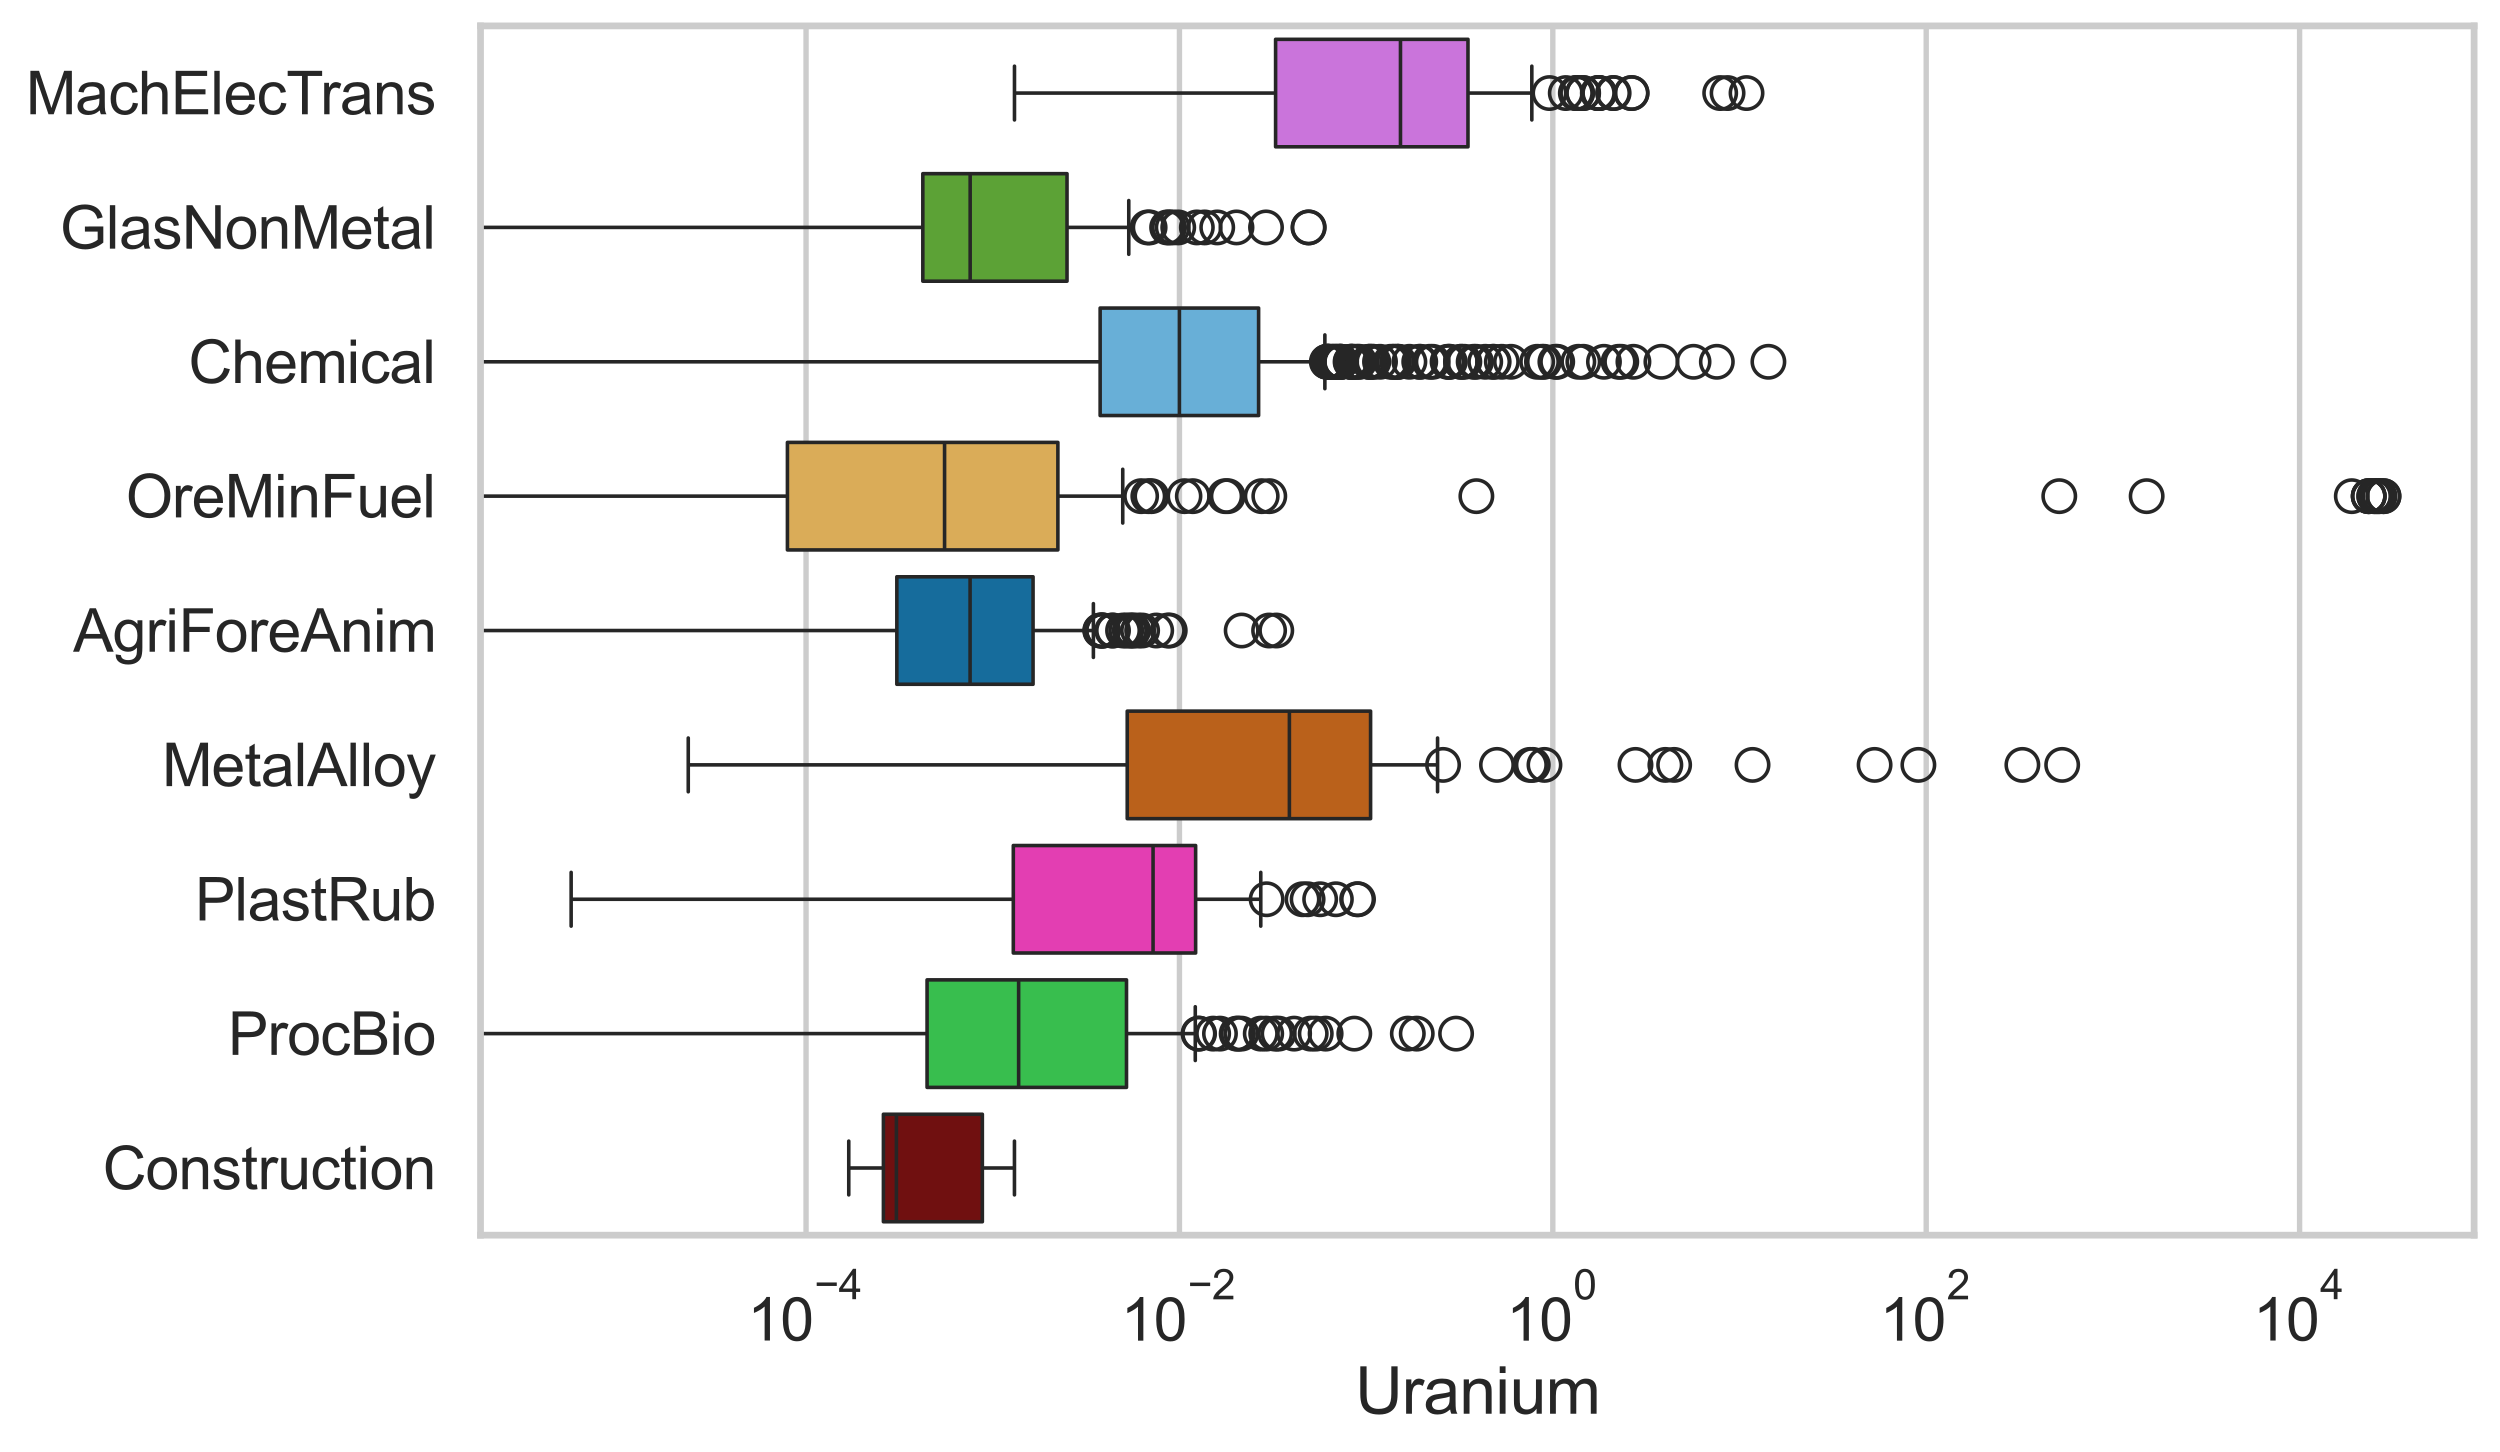 <?xml version="1.0" encoding="utf-8" standalone="no"?>
<!DOCTYPE svg PUBLIC "-//W3C//DTD SVG 1.1//EN"
  "http://www.w3.org/Graphics/SVG/1.1/DTD/svg11.dtd">
<svg xmlns:xlink="http://www.w3.org/1999/xlink" width="695.577pt" height="404.121pt" viewBox="0 0 695.577 404.121" xmlns="http://www.w3.org/2000/svg" version="1.1">
 <defs>
  <style type="text/css">*{stroke-linejoin: round; stroke-linecap: butt}</style>
 </defs>
 <g id="figure_1">
  <g id="patch_1">
   <path d="M 0 404.121 
L 695.577 404.121 
L 695.577 0 
L 0 0 
z
" style="fill: #ffffff"/>
  </g>
  <g id="axes_1">
   <g id="patch_2">
    <path d="M 133.697 343.665 
L 688.377 343.665 
L 688.377 7.2 
L 133.697 7.2 
z
" style="fill: #ffffff"/>
   </g>
   <g id="matplotlib.axis_1">
    <g id="xtick_1">
     <g id="line2d_1">
      <path d="M 224.267 343.665 
L 224.267 7.2 
" clip-path="url(#p9623c77640)" style="fill: none; stroke: #cccccc; stroke-width: 1.5; stroke-linecap: round"/>
     </g>
     <g id="text_1">
      <!-- $\mathdefault{10^{-4}}$ -->
      <g style="fill: #262626" transform="translate(207.932 373.015) scale(0.165 -0.165)">
       <defs>
        <path id="ArialMT-31" d="M 2384 0 
L 1822 0 
L 1822 3584 
Q 1619 3391 1289 3197 
Q 959 3003 697 2906 
L 697 3450 
Q 1169 3672 1522 3987 
Q 1875 4303 2022 4600 
L 2384 4600 
L 2384 0 
z
" transform="scale(0.016)"/>
        <path id="ArialMT-30" d="M 266 2259 
Q 266 3072 433 3567 
Q 600 4063 929 4331 
Q 1259 4600 1759 4600 
Q 2128 4600 2406 4451 
Q 2684 4303 2865 4023 
Q 3047 3744 3150 3342 
Q 3253 2941 3253 2259 
Q 3253 1453 3087 958 
Q 2922 463 2592 192 
Q 2263 -78 1759 -78 
Q 1097 -78 719 397 
Q 266 969 266 2259 
z
M 844 2259 
Q 844 1131 1108 757 
Q 1372 384 1759 384 
Q 2147 384 2411 759 
Q 2675 1134 2675 2259 
Q 2675 3391 2411 3762 
Q 2147 4134 1753 4134 
Q 1366 4134 1134 3806 
Q 844 3388 844 2259 
z
" transform="scale(0.016)"/>
        <path id="ArialMT-2212" d="M 3381 1997 
L 356 1997 
L 356 2522 
L 3381 2522 
L 3381 1997 
z
" transform="scale(0.016)"/>
        <path id="ArialMT-34" d="M 2069 0 
L 2069 1097 
L 81 1097 
L 81 1613 
L 2172 4581 
L 2631 4581 
L 2631 1613 
L 3250 1613 
L 3250 1097 
L 2631 1097 
L 2631 0 
L 2069 0 
z
M 2069 1613 
L 2069 3678 
L 634 1613 
L 2069 1613 
z
" transform="scale(0.016)"/>
       </defs>
       <use xlink:href="#ArialMT-31" transform="translate(0 0.202)"/>
       <use xlink:href="#ArialMT-30" transform="translate(55.615 0.202)"/>
       <use xlink:href="#ArialMT-2212" transform="translate(112.973 69.895) scale(0.7)"/>
       <use xlink:href="#ArialMT-34" transform="translate(153.852 69.895) scale(0.7)"/>
      </g>
     </g>
    </g>
    <g id="xtick_2">
     <g id="line2d_2">
      <path d="M 328.155 343.665 
L 328.155 7.2 
" clip-path="url(#p9623c77640)" style="fill: none; stroke: #cccccc; stroke-width: 1.5; stroke-linecap: round"/>
     </g>
     <g id="text_2">
      <!-- $\mathdefault{10^{-2}}$ -->
      <g style="fill: #262626" transform="translate(311.82 373.18) scale(0.165 -0.165)">
       <defs>
        <path id="ArialMT-32" d="M 3222 541 
L 3222 0 
L 194 0 
Q 188 203 259 391 
Q 375 700 629 1000 
Q 884 1300 1366 1694 
Q 2113 2306 2375 2664 
Q 2638 3022 2638 3341 
Q 2638 3675 2398 3904 
Q 2159 4134 1775 4134 
Q 1369 4134 1125 3890 
Q 881 3647 878 3216 
L 300 3275 
Q 359 3922 746 4261 
Q 1134 4600 1788 4600 
Q 2447 4600 2831 4234 
Q 3216 3869 3216 3328 
Q 3216 3053 3103 2787 
Q 2991 2522 2730 2228 
Q 2469 1934 1863 1422 
Q 1356 997 1212 845 
Q 1069 694 975 541 
L 3222 541 
z
" transform="scale(0.016)"/>
       </defs>
       <use xlink:href="#ArialMT-31" transform="translate(0 0.994)"/>
       <use xlink:href="#ArialMT-30" transform="translate(55.615 0.994)"/>
       <use xlink:href="#ArialMT-2212" transform="translate(112.973 70.688) scale(0.7)"/>
       <use xlink:href="#ArialMT-32" transform="translate(153.852 70.688) scale(0.7)"/>
      </g>
     </g>
    </g>
    <g id="xtick_3">
     <g id="line2d_3">
      <path d="M 432.042 343.665 
L 432.042 7.2 
" clip-path="url(#p9623c77640)" style="fill: none; stroke: #cccccc; stroke-width: 1.5; stroke-linecap: round"/>
     </g>
     <g id="text_3">
      <!-- $\mathdefault{10^{0}}$ -->
      <g style="fill: #262626" transform="translate(419.089 373.18) scale(0.165 -0.165)">
       <use xlink:href="#ArialMT-31" transform="translate(0 0.994)"/>
       <use xlink:href="#ArialMT-30" transform="translate(55.615 0.994)"/>
       <use xlink:href="#ArialMT-30" transform="translate(112.973 70.688) scale(0.7)"/>
      </g>
     </g>
    </g>
    <g id="xtick_4">
     <g id="line2d_4">
      <path d="M 535.929 343.665 
L 535.929 7.2 
" clip-path="url(#p9623c77640)" style="fill: none; stroke: #cccccc; stroke-width: 1.5; stroke-linecap: round"/>
     </g>
     <g id="text_4">
      <!-- $\mathdefault{10^{2}}$ -->
      <g style="fill: #262626" transform="translate(522.977 373.18) scale(0.165 -0.165)">
       <use xlink:href="#ArialMT-31" transform="translate(0 0.994)"/>
       <use xlink:href="#ArialMT-30" transform="translate(55.615 0.994)"/>
       <use xlink:href="#ArialMT-32" transform="translate(112.973 70.688) scale(0.7)"/>
      </g>
     </g>
    </g>
    <g id="xtick_5">
     <g id="line2d_5">
      <path d="M 639.817 343.665 
L 639.817 7.2 
" clip-path="url(#p9623c77640)" style="fill: none; stroke: #cccccc; stroke-width: 1.5; stroke-linecap: round"/>
     </g>
     <g id="text_5">
      <!-- $\mathdefault{10^{4}}$ -->
      <g style="fill: #262626" transform="translate(626.864 373.015) scale(0.165 -0.165)">
       <use xlink:href="#ArialMT-31" transform="translate(0 0.202)"/>
       <use xlink:href="#ArialMT-30" transform="translate(55.615 0.202)"/>
       <use xlink:href="#ArialMT-34" transform="translate(112.973 69.895) scale(0.7)"/>
      </g>
     </g>
    </g>
    <g id="text_6">
     <!-- Uranium -->
     <g style="fill: #262626" transform="translate(377.03 393.344) scale(0.18 -0.18)">
      <defs>
       <path id="ArialMT-55" d="M 3500 4581 
L 4106 4581 
L 4106 1934 
Q 4106 1244 3950 837 
Q 3794 431 3386 176 
Q 2978 -78 2316 -78 
Q 1672 -78 1262 144 
Q 853 366 678 786 
Q 503 1206 503 1934 
L 503 4581 
L 1109 4581 
L 1109 1938 
Q 1109 1341 1220 1058 
Q 1331 775 1601 622 
Q 1872 469 2263 469 
Q 2931 469 3215 772 
Q 3500 1075 3500 1938 
L 3500 4581 
z
" transform="scale(0.016)"/>
       <path id="ArialMT-72" d="M 416 0 
L 416 3319 
L 922 3319 
L 922 2816 
Q 1116 3169 1280 3281 
Q 1444 3394 1641 3394 
Q 1925 3394 2219 3213 
L 2025 2691 
Q 1819 2813 1613 2813 
Q 1428 2813 1281 2702 
Q 1134 2591 1072 2394 
Q 978 2094 978 1738 
L 978 0 
L 416 0 
z
" transform="scale(0.016)"/>
       <path id="ArialMT-61" d="M 2588 409 
Q 2275 144 1986 34 
Q 1697 -75 1366 -75 
Q 819 -75 525 192 
Q 231 459 231 875 
Q 231 1119 342 1320 
Q 453 1522 633 1644 
Q 813 1766 1038 1828 
Q 1203 1872 1538 1913 
Q 2219 1994 2541 2106 
Q 2544 2222 2544 2253 
Q 2544 2597 2384 2738 
Q 2169 2928 1744 2928 
Q 1347 2928 1158 2789 
Q 969 2650 878 2297 
L 328 2372 
Q 403 2725 575 2942 
Q 747 3159 1072 3276 
Q 1397 3394 1825 3394 
Q 2250 3394 2515 3294 
Q 2781 3194 2906 3042 
Q 3031 2891 3081 2659 
Q 3109 2516 3109 2141 
L 3109 1391 
Q 3109 606 3145 398 
Q 3181 191 3288 0 
L 2700 0 
Q 2613 175 2588 409 
z
M 2541 1666 
Q 2234 1541 1622 1453 
Q 1275 1403 1131 1340 
Q 988 1278 909 1158 
Q 831 1038 831 891 
Q 831 666 1001 516 
Q 1172 366 1500 366 
Q 1825 366 2078 508 
Q 2331 650 2450 897 
Q 2541 1088 2541 1459 
L 2541 1666 
z
" transform="scale(0.016)"/>
       <path id="ArialMT-6e" d="M 422 0 
L 422 3319 
L 928 3319 
L 928 2847 
Q 1294 3394 1984 3394 
Q 2284 3394 2536 3286 
Q 2788 3178 2913 3003 
Q 3038 2828 3088 2588 
Q 3119 2431 3119 2041 
L 3119 0 
L 2556 0 
L 2556 2019 
Q 2556 2363 2490 2533 
Q 2425 2703 2258 2804 
Q 2091 2906 1866 2906 
Q 1506 2906 1245 2678 
Q 984 2450 984 1813 
L 984 0 
L 422 0 
z
" transform="scale(0.016)"/>
       <path id="ArialMT-69" d="M 425 3934 
L 425 4581 
L 988 4581 
L 988 3934 
L 425 3934 
z
M 425 0 
L 425 3319 
L 988 3319 
L 988 0 
L 425 0 
z
" transform="scale(0.016)"/>
       <path id="ArialMT-75" d="M 2597 0 
L 2597 488 
Q 2209 -75 1544 -75 
Q 1250 -75 995 37 
Q 741 150 617 320 
Q 494 491 444 738 
Q 409 903 409 1263 
L 409 3319 
L 972 3319 
L 972 1478 
Q 972 1038 1006 884 
Q 1059 663 1231 536 
Q 1403 409 1656 409 
Q 1909 409 2131 539 
Q 2353 669 2445 892 
Q 2538 1116 2538 1541 
L 2538 3319 
L 3100 3319 
L 3100 0 
L 2597 0 
z
" transform="scale(0.016)"/>
       <path id="ArialMT-6d" d="M 422 0 
L 422 3319 
L 925 3319 
L 925 2853 
Q 1081 3097 1340 3245 
Q 1600 3394 1931 3394 
Q 2300 3394 2536 3241 
Q 2772 3088 2869 2813 
Q 3263 3394 3894 3394 
Q 4388 3394 4653 3120 
Q 4919 2847 4919 2278 
L 4919 0 
L 4359 0 
L 4359 2091 
Q 4359 2428 4304 2576 
Q 4250 2725 4106 2815 
Q 3963 2906 3769 2906 
Q 3419 2906 3187 2673 
Q 2956 2441 2956 1928 
L 2956 0 
L 2394 0 
L 2394 2156 
Q 2394 2531 2256 2718 
Q 2119 2906 1806 2906 
Q 1569 2906 1367 2781 
Q 1166 2656 1075 2415 
Q 984 2175 984 1722 
L 984 0 
L 422 0 
z
" transform="scale(0.016)"/>
      </defs>
      <use xlink:href="#ArialMT-55"/>
      <use xlink:href="#ArialMT-72" transform="translate(72.217 0)"/>
      <use xlink:href="#ArialMT-61" transform="translate(105.518 0)"/>
      <use xlink:href="#ArialMT-6e" transform="translate(161.133 0)"/>
      <use xlink:href="#ArialMT-69" transform="translate(216.748 0)"/>
      <use xlink:href="#ArialMT-75" transform="translate(238.965 0)"/>
      <use xlink:href="#ArialMT-6d" transform="translate(294.58 0)"/>
     </g>
    </g>
   </g>
   <g id="matplotlib.axis_2">
    <g id="ytick_1">
     <g id="text_7">
      <!-- MachElecTrans -->
      <g style="fill: #262626" transform="translate(7.2 31.798) scale(0.165 -0.165)">
       <defs>
        <path id="ArialMT-4d" d="M 475 0 
L 475 4581 
L 1388 4581 
L 2472 1338 
Q 2622 884 2691 659 
Q 2769 909 2934 1394 
L 4031 4581 
L 4847 4581 
L 4847 0 
L 4263 0 
L 4263 3834 
L 2931 0 
L 2384 0 
L 1059 3900 
L 1059 0 
L 475 0 
z
" transform="scale(0.016)"/>
        <path id="ArialMT-63" d="M 2588 1216 
L 3141 1144 
Q 3050 572 2676 248 
Q 2303 -75 1759 -75 
Q 1078 -75 664 370 
Q 250 816 250 1647 
Q 250 2184 428 2587 
Q 606 2991 970 3192 
Q 1334 3394 1763 3394 
Q 2303 3394 2647 3120 
Q 2991 2847 3088 2344 
L 2541 2259 
Q 2463 2594 2264 2762 
Q 2066 2931 1784 2931 
Q 1359 2931 1093 2626 
Q 828 2322 828 1663 
Q 828 994 1084 691 
Q 1341 388 1753 388 
Q 2084 388 2306 591 
Q 2528 794 2588 1216 
z
" transform="scale(0.016)"/>
        <path id="ArialMT-68" d="M 422 0 
L 422 4581 
L 984 4581 
L 984 2938 
Q 1378 3394 1978 3394 
Q 2347 3394 2619 3248 
Q 2891 3103 3008 2847 
Q 3125 2591 3125 2103 
L 3125 0 
L 2563 0 
L 2563 2103 
Q 2563 2525 2380 2717 
Q 2197 2909 1863 2909 
Q 1613 2909 1392 2779 
Q 1172 2650 1078 2428 
Q 984 2206 984 1816 
L 984 0 
L 422 0 
z
" transform="scale(0.016)"/>
        <path id="ArialMT-45" d="M 506 0 
L 506 4581 
L 3819 4581 
L 3819 4041 
L 1113 4041 
L 1113 2638 
L 3647 2638 
L 3647 2100 
L 1113 2100 
L 1113 541 
L 3925 541 
L 3925 0 
L 506 0 
z
" transform="scale(0.016)"/>
        <path id="ArialMT-6c" d="M 409 0 
L 409 4581 
L 972 4581 
L 972 0 
L 409 0 
z
" transform="scale(0.016)"/>
        <path id="ArialMT-65" d="M 2694 1069 
L 3275 997 
Q 3138 488 2766 206 
Q 2394 -75 1816 -75 
Q 1088 -75 661 373 
Q 234 822 234 1631 
Q 234 2469 665 2931 
Q 1097 3394 1784 3394 
Q 2450 3394 2872 2941 
Q 3294 2488 3294 1666 
Q 3294 1616 3291 1516 
L 816 1516 
Q 847 969 1125 678 
Q 1403 388 1819 388 
Q 2128 388 2347 550 
Q 2566 713 2694 1069 
z
M 847 1978 
L 2700 1978 
Q 2663 2397 2488 2606 
Q 2219 2931 1791 2931 
Q 1403 2931 1139 2672 
Q 875 2413 847 1978 
z
" transform="scale(0.016)"/>
        <path id="ArialMT-54" d="M 1659 0 
L 1659 4041 
L 150 4041 
L 150 4581 
L 3781 4581 
L 3781 4041 
L 2266 4041 
L 2266 0 
L 1659 0 
z
" transform="scale(0.016)"/>
        <path id="ArialMT-73" d="M 197 991 
L 753 1078 
Q 800 744 1014 566 
Q 1228 388 1613 388 
Q 2000 388 2187 545 
Q 2375 703 2375 916 
Q 2375 1106 2209 1216 
Q 2094 1291 1634 1406 
Q 1016 1563 777 1677 
Q 538 1791 414 1992 
Q 291 2194 291 2438 
Q 291 2659 392 2848 
Q 494 3038 669 3163 
Q 800 3259 1026 3326 
Q 1253 3394 1513 3394 
Q 1903 3394 2198 3281 
Q 2494 3169 2634 2976 
Q 2775 2784 2828 2463 
L 2278 2388 
Q 2241 2644 2061 2787 
Q 1881 2931 1553 2931 
Q 1166 2931 1000 2803 
Q 834 2675 834 2503 
Q 834 2394 903 2306 
Q 972 2216 1119 2156 
Q 1203 2125 1616 2013 
Q 2213 1853 2448 1751 
Q 2684 1650 2818 1456 
Q 2953 1263 2953 975 
Q 2953 694 2789 445 
Q 2625 197 2315 61 
Q 2006 -75 1616 -75 
Q 969 -75 630 194 
Q 291 463 197 991 
z
" transform="scale(0.016)"/>
       </defs>
       <use xlink:href="#ArialMT-4d"/>
       <use xlink:href="#ArialMT-61" transform="translate(83.301 0)"/>
       <use xlink:href="#ArialMT-63" transform="translate(138.916 0)"/>
       <use xlink:href="#ArialMT-68" transform="translate(188.916 0)"/>
       <use xlink:href="#ArialMT-45" transform="translate(244.531 0)"/>
       <use xlink:href="#ArialMT-6c" transform="translate(311.23 0)"/>
       <use xlink:href="#ArialMT-65" transform="translate(333.447 0)"/>
       <use xlink:href="#ArialMT-63" transform="translate(389.062 0)"/>
       <use xlink:href="#ArialMT-54" transform="translate(439.062 0)"/>
       <use xlink:href="#ArialMT-72" transform="translate(496.396 0)"/>
       <use xlink:href="#ArialMT-61" transform="translate(529.697 0)"/>
       <use xlink:href="#ArialMT-6e" transform="translate(585.312 0)"/>
       <use xlink:href="#ArialMT-73" transform="translate(640.928 0)"/>
      </g>
     </g>
    </g>
    <g id="ytick_2">
     <g id="text_8">
      <!-- GlasNonMetal -->
      <g style="fill: #262626" transform="translate(16.659 69.183) scale(0.165 -0.165)">
       <defs>
        <path id="ArialMT-47" d="M 2638 1797 
L 2638 2334 
L 4578 2338 
L 4578 638 
Q 4131 281 3656 101 
Q 3181 -78 2681 -78 
Q 2006 -78 1454 211 
Q 903 500 622 1047 
Q 341 1594 341 2269 
Q 341 2938 620 3517 
Q 900 4097 1425 4378 
Q 1950 4659 2634 4659 
Q 3131 4659 3532 4498 
Q 3934 4338 4162 4050 
Q 4391 3763 4509 3300 
L 3963 3150 
Q 3859 3500 3706 3700 
Q 3553 3900 3268 4020 
Q 2984 4141 2638 4141 
Q 2222 4141 1919 4014 
Q 1616 3888 1430 3681 
Q 1244 3475 1141 3228 
Q 966 2803 966 2306 
Q 966 1694 1177 1281 
Q 1388 869 1791 669 
Q 2194 469 2647 469 
Q 3041 469 3416 620 
Q 3791 772 3984 944 
L 3984 1797 
L 2638 1797 
z
" transform="scale(0.016)"/>
        <path id="ArialMT-4e" d="M 488 0 
L 488 4581 
L 1109 4581 
L 3516 984 
L 3516 4581 
L 4097 4581 
L 4097 0 
L 3475 0 
L 1069 3600 
L 1069 0 
L 488 0 
z
" transform="scale(0.016)"/>
        <path id="ArialMT-6f" d="M 213 1659 
Q 213 2581 725 3025 
Q 1153 3394 1769 3394 
Q 2453 3394 2887 2945 
Q 3322 2497 3322 1706 
Q 3322 1066 3130 698 
Q 2938 331 2570 128 
Q 2203 -75 1769 -75 
Q 1072 -75 642 372 
Q 213 819 213 1659 
z
M 791 1659 
Q 791 1022 1069 705 
Q 1347 388 1769 388 
Q 2188 388 2466 706 
Q 2744 1025 2744 1678 
Q 2744 2294 2464 2611 
Q 2184 2928 1769 2928 
Q 1347 2928 1069 2612 
Q 791 2297 791 1659 
z
" transform="scale(0.016)"/>
        <path id="ArialMT-74" d="M 1650 503 
L 1731 6 
Q 1494 -44 1306 -44 
Q 1000 -44 831 53 
Q 663 150 594 308 
Q 525 466 525 972 
L 525 2881 
L 113 2881 
L 113 3319 
L 525 3319 
L 525 4141 
L 1084 4478 
L 1084 3319 
L 1650 3319 
L 1650 2881 
L 1084 2881 
L 1084 941 
Q 1084 700 1114 631 
Q 1144 563 1211 522 
Q 1278 481 1403 481 
Q 1497 481 1650 503 
z
" transform="scale(0.016)"/>
       </defs>
       <use xlink:href="#ArialMT-47"/>
       <use xlink:href="#ArialMT-6c" transform="translate(77.783 0)"/>
       <use xlink:href="#ArialMT-61" transform="translate(100 0)"/>
       <use xlink:href="#ArialMT-73" transform="translate(155.615 0)"/>
       <use xlink:href="#ArialMT-4e" transform="translate(205.615 0)"/>
       <use xlink:href="#ArialMT-6f" transform="translate(277.832 0)"/>
       <use xlink:href="#ArialMT-6e" transform="translate(333.447 0)"/>
       <use xlink:href="#ArialMT-4d" transform="translate(389.062 0)"/>
       <use xlink:href="#ArialMT-65" transform="translate(472.363 0)"/>
       <use xlink:href="#ArialMT-74" transform="translate(527.979 0)"/>
       <use xlink:href="#ArialMT-61" transform="translate(555.762 0)"/>
       <use xlink:href="#ArialMT-6c" transform="translate(611.377 0)"/>
      </g>
     </g>
    </g>
    <g id="ytick_3">
     <g id="text_9">
      <!-- Chemical -->
      <g style="fill: #262626" transform="translate(52.428 106.568) scale(0.165 -0.165)">
       <defs>
        <path id="ArialMT-43" d="M 3763 1606 
L 4369 1453 
Q 4178 706 3683 314 
Q 3188 -78 2472 -78 
Q 1731 -78 1267 223 
Q 803 525 561 1097 
Q 319 1669 319 2325 
Q 319 3041 592 3573 
Q 866 4106 1370 4382 
Q 1875 4659 2481 4659 
Q 3169 4659 3637 4309 
Q 4106 3959 4291 3325 
L 3694 3184 
Q 3534 3684 3231 3912 
Q 2928 4141 2469 4141 
Q 1941 4141 1586 3887 
Q 1231 3634 1087 3207 
Q 944 2781 944 2328 
Q 944 1744 1114 1308 
Q 1284 872 1643 656 
Q 2003 441 2422 441 
Q 2931 441 3284 734 
Q 3638 1028 3763 1606 
z
" transform="scale(0.016)"/>
       </defs>
       <use xlink:href="#ArialMT-43"/>
       <use xlink:href="#ArialMT-68" transform="translate(72.217 0)"/>
       <use xlink:href="#ArialMT-65" transform="translate(127.832 0)"/>
       <use xlink:href="#ArialMT-6d" transform="translate(183.447 0)"/>
       <use xlink:href="#ArialMT-69" transform="translate(266.748 0)"/>
       <use xlink:href="#ArialMT-63" transform="translate(288.965 0)"/>
       <use xlink:href="#ArialMT-61" transform="translate(338.965 0)"/>
       <use xlink:href="#ArialMT-6c" transform="translate(394.58 0)"/>
      </g>
     </g>
    </g>
    <g id="ytick_4">
     <g id="text_10">
      <!-- OreMinFuel -->
      <g style="fill: #262626" transform="translate(35.013 143.953) scale(0.165 -0.165)">
       <defs>
        <path id="ArialMT-4f" d="M 309 2231 
Q 309 3372 921 4017 
Q 1534 4663 2503 4663 
Q 3138 4663 3647 4359 
Q 4156 4056 4423 3514 
Q 4691 2972 4691 2284 
Q 4691 1588 4409 1038 
Q 4128 488 3612 205 
Q 3097 -78 2500 -78 
Q 1853 -78 1343 234 
Q 834 547 571 1087 
Q 309 1628 309 2231 
z
M 934 2222 
Q 934 1394 1379 917 
Q 1825 441 2497 441 
Q 3181 441 3623 922 
Q 4066 1403 4066 2288 
Q 4066 2847 3877 3264 
Q 3688 3681 3323 3911 
Q 2959 4141 2506 4141 
Q 1863 4141 1398 3698 
Q 934 3256 934 2222 
z
" transform="scale(0.016)"/>
        <path id="ArialMT-46" d="M 525 0 
L 525 4581 
L 3616 4581 
L 3616 4041 
L 1131 4041 
L 1131 2622 
L 3281 2622 
L 3281 2081 
L 1131 2081 
L 1131 0 
L 525 0 
z
" transform="scale(0.016)"/>
       </defs>
       <use xlink:href="#ArialMT-4f"/>
       <use xlink:href="#ArialMT-72" transform="translate(77.783 0)"/>
       <use xlink:href="#ArialMT-65" transform="translate(111.084 0)"/>
       <use xlink:href="#ArialMT-4d" transform="translate(166.699 0)"/>
       <use xlink:href="#ArialMT-69" transform="translate(250 0)"/>
       <use xlink:href="#ArialMT-6e" transform="translate(272.217 0)"/>
       <use xlink:href="#ArialMT-46" transform="translate(327.832 0)"/>
       <use xlink:href="#ArialMT-75" transform="translate(388.916 0)"/>
       <use xlink:href="#ArialMT-65" transform="translate(444.531 0)"/>
       <use xlink:href="#ArialMT-6c" transform="translate(500.146 0)"/>
      </g>
     </g>
    </g>
    <g id="ytick_5">
     <g id="text_11">
      <!-- AgriForeAnim -->
      <g style="fill: #262626" transform="translate(20.341 181.337) scale(0.165 -0.165)">
       <defs>
        <path id="ArialMT-41" d="M -9 0 
L 1750 4581 
L 2403 4581 
L 4278 0 
L 3588 0 
L 3053 1388 
L 1138 1388 
L 634 0 
L -9 0 
z
M 1313 1881 
L 2866 1881 
L 2388 3150 
Q 2169 3728 2063 4100 
Q 1975 3659 1816 3225 
L 1313 1881 
z
" transform="scale(0.016)"/>
        <path id="ArialMT-67" d="M 319 -275 
L 866 -356 
Q 900 -609 1056 -725 
Q 1266 -881 1628 -881 
Q 2019 -881 2231 -725 
Q 2444 -569 2519 -288 
Q 2563 -116 2559 434 
Q 2191 0 1641 0 
Q 956 0 581 494 
Q 206 988 206 1678 
Q 206 2153 378 2554 
Q 550 2956 876 3175 
Q 1203 3394 1644 3394 
Q 2231 3394 2613 2919 
L 2613 3319 
L 3131 3319 
L 3131 450 
Q 3131 -325 2973 -648 
Q 2816 -972 2473 -1159 
Q 2131 -1347 1631 -1347 
Q 1038 -1347 672 -1080 
Q 306 -813 319 -275 
z
M 784 1719 
Q 784 1066 1043 766 
Q 1303 466 1694 466 
Q 2081 466 2343 764 
Q 2606 1063 2606 1700 
Q 2606 2309 2336 2618 
Q 2066 2928 1684 2928 
Q 1309 2928 1046 2623 
Q 784 2319 784 1719 
z
" transform="scale(0.016)"/>
       </defs>
       <use xlink:href="#ArialMT-41"/>
       <use xlink:href="#ArialMT-67" transform="translate(66.699 0)"/>
       <use xlink:href="#ArialMT-72" transform="translate(122.314 0)"/>
       <use xlink:href="#ArialMT-69" transform="translate(155.615 0)"/>
       <use xlink:href="#ArialMT-46" transform="translate(177.832 0)"/>
       <use xlink:href="#ArialMT-6f" transform="translate(238.916 0)"/>
       <use xlink:href="#ArialMT-72" transform="translate(294.531 0)"/>
       <use xlink:href="#ArialMT-65" transform="translate(327.832 0)"/>
       <use xlink:href="#ArialMT-41" transform="translate(383.447 0)"/>
       <use xlink:href="#ArialMT-6e" transform="translate(450.146 0)"/>
       <use xlink:href="#ArialMT-69" transform="translate(505.762 0)"/>
       <use xlink:href="#ArialMT-6d" transform="translate(527.979 0)"/>
      </g>
     </g>
    </g>
    <g id="ytick_6">
     <g id="text_12">
      <!-- MetalAlloy -->
      <g style="fill: #262626" transform="translate(45.088 218.722) scale(0.165 -0.165)">
       <defs>
        <path id="ArialMT-79" d="M 397 -1278 
L 334 -750 
Q 519 -800 656 -800 
Q 844 -800 956 -737 
Q 1069 -675 1141 -563 
Q 1194 -478 1313 -144 
Q 1328 -97 1363 -6 
L 103 3319 
L 709 3319 
L 1400 1397 
Q 1534 1031 1641 628 
Q 1738 1016 1872 1384 
L 2581 3319 
L 3144 3319 
L 1881 -56 
Q 1678 -603 1566 -809 
Q 1416 -1088 1222 -1217 
Q 1028 -1347 759 -1347 
Q 597 -1347 397 -1278 
z
" transform="scale(0.016)"/>
       </defs>
       <use xlink:href="#ArialMT-4d"/>
       <use xlink:href="#ArialMT-65" transform="translate(83.301 0)"/>
       <use xlink:href="#ArialMT-74" transform="translate(138.916 0)"/>
       <use xlink:href="#ArialMT-61" transform="translate(166.699 0)"/>
       <use xlink:href="#ArialMT-6c" transform="translate(222.314 0)"/>
       <use xlink:href="#ArialMT-41" transform="translate(244.531 0)"/>
       <use xlink:href="#ArialMT-6c" transform="translate(311.23 0)"/>
       <use xlink:href="#ArialMT-6c" transform="translate(333.447 0)"/>
       <use xlink:href="#ArialMT-6f" transform="translate(355.664 0)"/>
       <use xlink:href="#ArialMT-79" transform="translate(411.279 0)"/>
      </g>
     </g>
    </g>
    <g id="ytick_7">
     <g id="text_13">
      <!-- PlastRub -->
      <g style="fill: #262626" transform="translate(54.248 256.107) scale(0.165 -0.165)">
       <defs>
        <path id="ArialMT-50" d="M 494 0 
L 494 4581 
L 2222 4581 
Q 2678 4581 2919 4538 
Q 3256 4481 3484 4323 
Q 3713 4166 3852 3881 
Q 3991 3597 3991 3256 
Q 3991 2672 3619 2267 
Q 3247 1863 2275 1863 
L 1100 1863 
L 1100 0 
L 494 0 
z
M 1100 2403 
L 2284 2403 
Q 2872 2403 3119 2622 
Q 3366 2841 3366 3238 
Q 3366 3525 3220 3729 
Q 3075 3934 2838 4000 
Q 2684 4041 2272 4041 
L 1100 4041 
L 1100 2403 
z
" transform="scale(0.016)"/>
        <path id="ArialMT-52" d="M 503 0 
L 503 4581 
L 2534 4581 
Q 3147 4581 3465 4457 
Q 3784 4334 3975 4021 
Q 4166 3709 4166 3331 
Q 4166 2844 3850 2509 
Q 3534 2175 2875 2084 
Q 3116 1969 3241 1856 
Q 3506 1613 3744 1247 
L 4541 0 
L 3778 0 
L 3172 953 
Q 2906 1366 2734 1584 
Q 2563 1803 2427 1890 
Q 2291 1978 2150 2013 
Q 2047 2034 1813 2034 
L 1109 2034 
L 1109 0 
L 503 0 
z
M 1109 2559 
L 2413 2559 
Q 2828 2559 3062 2645 
Q 3297 2731 3419 2920 
Q 3541 3109 3541 3331 
Q 3541 3656 3305 3865 
Q 3069 4075 2559 4075 
L 1109 4075 
L 1109 2559 
z
" transform="scale(0.016)"/>
        <path id="ArialMT-62" d="M 941 0 
L 419 0 
L 419 4581 
L 981 4581 
L 981 2947 
Q 1338 3394 1891 3394 
Q 2197 3394 2470 3270 
Q 2744 3147 2920 2923 
Q 3097 2700 3197 2384 
Q 3297 2069 3297 1709 
Q 3297 856 2875 390 
Q 2453 -75 1863 -75 
Q 1275 -75 941 416 
L 941 0 
z
M 934 1684 
Q 934 1088 1097 822 
Q 1363 388 1816 388 
Q 2184 388 2453 708 
Q 2722 1028 2722 1663 
Q 2722 2313 2464 2622 
Q 2206 2931 1841 2931 
Q 1472 2931 1203 2611 
Q 934 2291 934 1684 
z
" transform="scale(0.016)"/>
       </defs>
       <use xlink:href="#ArialMT-50"/>
       <use xlink:href="#ArialMT-6c" transform="translate(66.699 0)"/>
       <use xlink:href="#ArialMT-61" transform="translate(88.916 0)"/>
       <use xlink:href="#ArialMT-73" transform="translate(144.531 0)"/>
       <use xlink:href="#ArialMT-74" transform="translate(194.531 0)"/>
       <use xlink:href="#ArialMT-52" transform="translate(222.314 0)"/>
       <use xlink:href="#ArialMT-75" transform="translate(294.531 0)"/>
       <use xlink:href="#ArialMT-62" transform="translate(350.146 0)"/>
      </g>
     </g>
    </g>
    <g id="ytick_8">
     <g id="text_14">
      <!-- ProcBio -->
      <g style="fill: #262626" transform="translate(63.424 293.492) scale(0.165 -0.165)">
       <defs>
        <path id="ArialMT-42" d="M 469 0 
L 469 4581 
L 2188 4581 
Q 2713 4581 3030 4442 
Q 3347 4303 3526 4014 
Q 3706 3725 3706 3409 
Q 3706 3116 3547 2856 
Q 3388 2597 3066 2438 
Q 3481 2316 3704 2022 
Q 3928 1728 3928 1328 
Q 3928 1006 3792 729 
Q 3656 453 3456 303 
Q 3256 153 2954 76 
Q 2653 0 2216 0 
L 469 0 
z
M 1075 2656 
L 2066 2656 
Q 2469 2656 2644 2709 
Q 2875 2778 2992 2937 
Q 3109 3097 3109 3338 
Q 3109 3566 3000 3739 
Q 2891 3913 2687 3977 
Q 2484 4041 1991 4041 
L 1075 4041 
L 1075 2656 
z
M 1075 541 
L 2216 541 
Q 2509 541 2628 563 
Q 2838 600 2978 687 
Q 3119 775 3209 942 
Q 3300 1109 3300 1328 
Q 3300 1584 3169 1773 
Q 3038 1963 2805 2039 
Q 2572 2116 2134 2116 
L 1075 2116 
L 1075 541 
z
" transform="scale(0.016)"/>
       </defs>
       <use xlink:href="#ArialMT-50"/>
       <use xlink:href="#ArialMT-72" transform="translate(66.699 0)"/>
       <use xlink:href="#ArialMT-6f" transform="translate(100 0)"/>
       <use xlink:href="#ArialMT-63" transform="translate(155.615 0)"/>
       <use xlink:href="#ArialMT-42" transform="translate(205.615 0)"/>
       <use xlink:href="#ArialMT-69" transform="translate(272.314 0)"/>
       <use xlink:href="#ArialMT-6f" transform="translate(294.531 0)"/>
      </g>
     </g>
    </g>
    <g id="ytick_9">
     <g id="text_15">
      <!-- Construction -->
      <g style="fill: #262626" transform="translate(28.575 330.877) scale(0.165 -0.165)">
       <use xlink:href="#ArialMT-43"/>
       <use xlink:href="#ArialMT-6f" transform="translate(72.217 0)"/>
       <use xlink:href="#ArialMT-6e" transform="translate(127.832 0)"/>
       <use xlink:href="#ArialMT-73" transform="translate(183.447 0)"/>
       <use xlink:href="#ArialMT-74" transform="translate(233.447 0)"/>
       <use xlink:href="#ArialMT-72" transform="translate(261.23 0)"/>
       <use xlink:href="#ArialMT-75" transform="translate(294.531 0)"/>
       <use xlink:href="#ArialMT-63" transform="translate(350.146 0)"/>
       <use xlink:href="#ArialMT-74" transform="translate(400.146 0)"/>
       <use xlink:href="#ArialMT-69" transform="translate(427.93 0)"/>
       <use xlink:href="#ArialMT-6f" transform="translate(450.146 0)"/>
       <use xlink:href="#ArialMT-6e" transform="translate(505.762 0)"/>
      </g>
     </g>
    </g>
   </g>
   <g id="patch_3">
    <path d="M 354.909 10.938 
L 354.909 40.846 
L 408.436 40.846 
L 408.436 10.938 
L 354.909 10.938 
z
" clip-path="url(#p9623c77640)" style="fill: #ca74db; stroke: #262626; stroke-linejoin: miter"/>
   </g>
   <g id="line2d_6">
    <path d="M 354.909 25.892 
L 282.26 25.892 
" clip-path="url(#p9623c77640)" style="fill: none; stroke: #262626"/>
   </g>
   <g id="line2d_7">
    <path d="M 408.436 25.892 
L 426.201 25.892 
" clip-path="url(#p9623c77640)" style="fill: none; stroke: #262626"/>
   </g>
   <g id="line2d_8">
    <path d="M 282.26 18.415 
L 282.26 33.369 
" clip-path="url(#p9623c77640)" style="fill: none; stroke: #262626; stroke-linecap: round"/>
   </g>
   <g id="line2d_9">
    <path d="M 426.201 18.415 
L 426.201 33.369 
" clip-path="url(#p9623c77640)" style="fill: none; stroke: #262626; stroke-linecap: round"/>
   </g>
   <g id="line2d_10">
    <defs>
     <path id="m5f95b91b5b" d="M 0 4.5 
C 1.193 4.5 2.338 4.026 3.182 3.182 
C 4.026 2.338 4.5 1.193 4.5 0 
C 4.5 -1.193 4.026 -2.338 3.182 -3.182 
C 2.338 -4.026 1.193 -4.5 0 -4.5 
C -1.193 -4.5 -2.338 -4.026 -3.182 -3.182 
C -4.026 -2.338 -4.5 -1.193 -4.5 0 
C -4.5 1.193 -4.026 2.338 -3.182 3.182 
C -2.338 4.026 -1.193 4.5 0 4.5 
z
" style="stroke: #262626"/>
    </defs>
    <g clip-path="url(#p9623c77640)">
     <use xlink:href="#m5f95b91b5b" x="453.931" y="25.892" style="fill-opacity: 0; stroke: #262626"/>
     <use xlink:href="#m5f95b91b5b" x="448.795" y="25.892" style="fill-opacity: 0; stroke: #262626"/>
     <use xlink:href="#m5f95b91b5b" x="435.642" y="25.892" style="fill-opacity: 0; stroke: #262626"/>
     <use xlink:href="#m5f95b91b5b" x="438.831" y="25.892" style="fill-opacity: 0; stroke: #262626"/>
     <use xlink:href="#m5f95b91b5b" x="444.557" y="25.892" style="fill-opacity: 0; stroke: #262626"/>
     <use xlink:href="#m5f95b91b5b" x="438.443" y="25.892" style="fill-opacity: 0; stroke: #262626"/>
     <use xlink:href="#m5f95b91b5b" x="440.487" y="25.892" style="fill-opacity: 0; stroke: #262626"/>
     <use xlink:href="#m5f95b91b5b" x="431.103" y="25.892" style="fill-opacity: 0; stroke: #262626"/>
     <use xlink:href="#m5f95b91b5b" x="448.963" y="25.892" style="fill-opacity: 0; stroke: #262626"/>
     <use xlink:href="#m5f95b91b5b" x="444.831" y="25.892" style="fill-opacity: 0; stroke: #262626"/>
     <use xlink:href="#m5f95b91b5b" x="478.611" y="25.892" style="fill-opacity: 0; stroke: #262626"/>
     <use xlink:href="#m5f95b91b5b" x="440.441" y="25.892" style="fill-opacity: 0; stroke: #262626"/>
     <use xlink:href="#m5f95b91b5b" x="485.938" y="25.892" style="fill-opacity: 0; stroke: #262626"/>
     <use xlink:href="#m5f95b91b5b" x="453.975" y="25.892" style="fill-opacity: 0; stroke: #262626"/>
     <use xlink:href="#m5f95b91b5b" x="438.754" y="25.892" style="fill-opacity: 0; stroke: #262626"/>
     <use xlink:href="#m5f95b91b5b" x="480.663" y="25.892" style="fill-opacity: 0; stroke: #262626"/>
     <use xlink:href="#m5f95b91b5b" x="444.971" y="25.892" style="fill-opacity: 0; stroke: #262626"/>
     <use xlink:href="#m5f95b91b5b" x="444.831" y="25.892" style="fill-opacity: 0; stroke: #262626"/>
    </g>
   </g>
   <g id="patch_4">
    <path d="M 256.758 48.323 
L 256.758 78.231 
L 296.875 78.231 
L 296.875 48.323 
L 256.758 48.323 
z
" clip-path="url(#p9623c77640)" style="fill: #5ca236; stroke: #262626; stroke-linejoin: miter"/>
   </g>
   <g id="line2d_11">
    <path d="M 256.758 63.277 
L -1 63.277 
" clip-path="url(#p9623c77640)" style="fill: none; stroke: #262626"/>
   </g>
   <g id="line2d_12">
    <path d="M 296.875 63.277 
L 314.058 63.277 
" clip-path="url(#p9623c77640)" style="fill: none; stroke: #262626"/>
   </g>
   <g id="line2d_13">
    <path clip-path="url(#p9623c77640)" style="fill: none; stroke: #262626; stroke-linecap: round"/>
   </g>
   <g id="line2d_14">
    <path d="M 314.058 55.8 
L 314.058 70.754 
" clip-path="url(#p9623c77640)" style="fill: none; stroke: #262626; stroke-linecap: round"/>
   </g>
   <g id="line2d_15">
    <g clip-path="url(#p9623c77640)">
     <use xlink:href="#m5f95b91b5b" x="335.161" y="63.277" style="fill-opacity: 0; stroke: #262626"/>
     <use xlink:href="#m5f95b91b5b" x="324.729" y="63.277" style="fill-opacity: 0; stroke: #262626"/>
     <use xlink:href="#m5f95b91b5b" x="332.997" y="63.277" style="fill-opacity: 0; stroke: #262626"/>
     <use xlink:href="#m5f95b91b5b" x="364.139" y="63.277" style="fill-opacity: 0; stroke: #262626"/>
     <use xlink:href="#m5f95b91b5b" x="319.857" y="63.277" style="fill-opacity: 0; stroke: #262626"/>
     <use xlink:href="#m5f95b91b5b" x="326.265" y="63.277" style="fill-opacity: 0; stroke: #262626"/>
     <use xlink:href="#m5f95b91b5b" x="352.243" y="63.277" style="fill-opacity: 0; stroke: #262626"/>
     <use xlink:href="#m5f95b91b5b" x="338.669" y="63.277" style="fill-opacity: 0; stroke: #262626"/>
     <use xlink:href="#m5f95b91b5b" x="344.028" y="63.277" style="fill-opacity: 0; stroke: #262626"/>
     <use xlink:href="#m5f95b91b5b" x="327.822" y="63.277" style="fill-opacity: 0; stroke: #262626"/>
     <use xlink:href="#m5f95b91b5b" x="364.046" y="63.277" style="fill-opacity: 0; stroke: #262626"/>
     <use xlink:href="#m5f95b91b5b" x="325.271" y="63.277" style="fill-opacity: 0; stroke: #262626"/>
     <use xlink:href="#m5f95b91b5b" x="319.281" y="63.277" style="fill-opacity: 0; stroke: #262626"/>
    </g>
   </g>
   <g id="patch_5">
    <path d="M 306.094 85.708 
L 306.094 115.616 
L 350.183 115.616 
L 350.183 85.708 
L 306.094 85.708 
z
" clip-path="url(#p9623c77640)" style="fill: #68afd7; stroke: #262626; stroke-linejoin: miter"/>
   </g>
   <g id="line2d_16">
    <path d="M 306.094 100.662 
L -1 100.662 
" clip-path="url(#p9623c77640)" style="fill: none; stroke: #262626"/>
   </g>
   <g id="line2d_17">
    <path d="M 350.183 100.662 
L 368.619 100.662 
" clip-path="url(#p9623c77640)" style="fill: none; stroke: #262626"/>
   </g>
   <g id="line2d_18">
    <path clip-path="url(#p9623c77640)" style="fill: none; stroke: #262626; stroke-linecap: round"/>
   </g>
   <g id="line2d_19">
    <path d="M 368.619 93.185 
L 368.619 108.139 
" clip-path="url(#p9623c77640)" style="fill: none; stroke: #262626; stroke-linecap: round"/>
   </g>
   <g id="line2d_20">
    <g clip-path="url(#p9623c77640)">
     <use xlink:href="#m5f95b91b5b" x="381.101" y="100.662" style="fill-opacity: 0; stroke: #262626"/>
     <use xlink:href="#m5f95b91b5b" x="407.426" y="100.662" style="fill-opacity: 0; stroke: #262626"/>
     <use xlink:href="#m5f95b91b5b" x="372.005" y="100.662" style="fill-opacity: 0; stroke: #262626"/>
     <use xlink:href="#m5f95b91b5b" x="375.883" y="100.662" style="fill-opacity: 0; stroke: #262626"/>
     <use xlink:href="#m5f95b91b5b" x="387.747" y="100.662" style="fill-opacity: 0; stroke: #262626"/>
     <use xlink:href="#m5f95b91b5b" x="450.339" y="100.662" style="fill-opacity: 0; stroke: #262626"/>
     <use xlink:href="#m5f95b91b5b" x="427.689" y="100.662" style="fill-opacity: 0; stroke: #262626"/>
     <use xlink:href="#m5f95b91b5b" x="376.211" y="100.662" style="fill-opacity: 0; stroke: #262626"/>
     <use xlink:href="#m5f95b91b5b" x="369.433" y="100.662" style="fill-opacity: 0; stroke: #262626"/>
     <use xlink:href="#m5f95b91b5b" x="381.869" y="100.662" style="fill-opacity: 0; stroke: #262626"/>
     <use xlink:href="#m5f95b91b5b" x="388.786" y="100.662" style="fill-opacity: 0; stroke: #262626"/>
     <use xlink:href="#m5f95b91b5b" x="403.178" y="100.662" style="fill-opacity: 0; stroke: #262626"/>
     <use xlink:href="#m5f95b91b5b" x="389.148" y="100.662" style="fill-opacity: 0; stroke: #262626"/>
     <use xlink:href="#m5f95b91b5b" x="370.326" y="100.662" style="fill-opacity: 0; stroke: #262626"/>
     <use xlink:href="#m5f95b91b5b" x="492.025" y="100.662" style="fill-opacity: 0; stroke: #262626"/>
     <use xlink:href="#m5f95b91b5b" x="433.266" y="100.662" style="fill-opacity: 0; stroke: #262626"/>
     <use xlink:href="#m5f95b91b5b" x="398.628" y="100.662" style="fill-opacity: 0; stroke: #262626"/>
     <use xlink:href="#m5f95b91b5b" x="451.085" y="100.662" style="fill-opacity: 0; stroke: #262626"/>
     <use xlink:href="#m5f95b91b5b" x="381.22" y="100.662" style="fill-opacity: 0; stroke: #262626"/>
     <use xlink:href="#m5f95b91b5b" x="397.767" y="100.662" style="fill-opacity: 0; stroke: #262626"/>
     <use xlink:href="#m5f95b91b5b" x="471.194" y="100.662" style="fill-opacity: 0; stroke: #262626"/>
     <use xlink:href="#m5f95b91b5b" x="406.544" y="100.662" style="fill-opacity: 0; stroke: #262626"/>
     <use xlink:href="#m5f95b91b5b" x="382.109" y="100.662" style="fill-opacity: 0; stroke: #262626"/>
     <use xlink:href="#m5f95b91b5b" x="388.786" y="100.662" style="fill-opacity: 0; stroke: #262626"/>
     <use xlink:href="#m5f95b91b5b" x="378.225" y="100.662" style="fill-opacity: 0; stroke: #262626"/>
     <use xlink:href="#m5f95b91b5b" x="415.425" y="100.662" style="fill-opacity: 0; stroke: #262626"/>
     <use xlink:href="#m5f95b91b5b" x="429.573" y="100.662" style="fill-opacity: 0; stroke: #262626"/>
     <use xlink:href="#m5f95b91b5b" x="373.152" y="100.662" style="fill-opacity: 0; stroke: #262626"/>
     <use xlink:href="#m5f95b91b5b" x="454.47" y="100.662" style="fill-opacity: 0; stroke: #262626"/>
     <use xlink:href="#m5f95b91b5b" x="371.816" y="100.662" style="fill-opacity: 0; stroke: #262626"/>
     <use xlink:href="#m5f95b91b5b" x="432.756" y="100.662" style="fill-opacity: 0; stroke: #262626"/>
     <use xlink:href="#m5f95b91b5b" x="369.163" y="100.662" style="fill-opacity: 0; stroke: #262626"/>
     <use xlink:href="#m5f95b91b5b" x="395.153" y="100.662" style="fill-opacity: 0; stroke: #262626"/>
     <use xlink:href="#m5f95b91b5b" x="413.234" y="100.662" style="fill-opacity: 0; stroke: #262626"/>
     <use xlink:href="#m5f95b91b5b" x="410.677" y="100.662" style="fill-opacity: 0; stroke: #262626"/>
     <use xlink:href="#m5f95b91b5b" x="369.63" y="100.662" style="fill-opacity: 0; stroke: #262626"/>
     <use xlink:href="#m5f95b91b5b" x="415.579" y="100.662" style="fill-opacity: 0; stroke: #262626"/>
     <use xlink:href="#m5f95b91b5b" x="440.531" y="100.662" style="fill-opacity: 0; stroke: #262626"/>
     <use xlink:href="#m5f95b91b5b" x="377.866" y="100.662" style="fill-opacity: 0; stroke: #262626"/>
     <use xlink:href="#m5f95b91b5b" x="402.758" y="100.662" style="fill-opacity: 0; stroke: #262626"/>
     <use xlink:href="#m5f95b91b5b" x="371.378" y="100.662" style="fill-opacity: 0; stroke: #262626"/>
     <use xlink:href="#m5f95b91b5b" x="439.149" y="100.662" style="fill-opacity: 0; stroke: #262626"/>
     <use xlink:href="#m5f95b91b5b" x="369.67" y="100.662" style="fill-opacity: 0; stroke: #262626"/>
     <use xlink:href="#m5f95b91b5b" x="373.005" y="100.662" style="fill-opacity: 0; stroke: #262626"/>
     <use xlink:href="#m5f95b91b5b" x="376.575" y="100.662" style="fill-opacity: 0; stroke: #262626"/>
     <use xlink:href="#m5f95b91b5b" x="369.403" y="100.662" style="fill-opacity: 0; stroke: #262626"/>
     <use xlink:href="#m5f95b91b5b" x="387.814" y="100.662" style="fill-opacity: 0; stroke: #262626"/>
     <use xlink:href="#m5f95b91b5b" x="371.027" y="100.662" style="fill-opacity: 0; stroke: #262626"/>
     <use xlink:href="#m5f95b91b5b" x="462.252" y="100.662" style="fill-opacity: 0; stroke: #262626"/>
     <use xlink:href="#m5f95b91b5b" x="446.267" y="100.662" style="fill-opacity: 0; stroke: #262626"/>
     <use xlink:href="#m5f95b91b5b" x="477.678" y="100.662" style="fill-opacity: 0; stroke: #262626"/>
     <use xlink:href="#m5f95b91b5b" x="380.819" y="100.662" style="fill-opacity: 0; stroke: #262626"/>
     <use xlink:href="#m5f95b91b5b" x="394.878" y="100.662" style="fill-opacity: 0; stroke: #262626"/>
     <use xlink:href="#m5f95b91b5b" x="406.478" y="100.662" style="fill-opacity: 0; stroke: #262626"/>
     <use xlink:href="#m5f95b91b5b" x="373.025" y="100.662" style="fill-opacity: 0; stroke: #262626"/>
     <use xlink:href="#m5f95b91b5b" x="420.405" y="100.662" style="fill-opacity: 0; stroke: #262626"/>
     <use xlink:href="#m5f95b91b5b" x="370.613" y="100.662" style="fill-opacity: 0; stroke: #262626"/>
     <use xlink:href="#m5f95b91b5b" x="372.451" y="100.662" style="fill-opacity: 0; stroke: #262626"/>
     <use xlink:href="#m5f95b91b5b" x="369.365" y="100.662" style="fill-opacity: 0; stroke: #262626"/>
     <use xlink:href="#m5f95b91b5b" x="392.136" y="100.662" style="fill-opacity: 0; stroke: #262626"/>
     <use xlink:href="#m5f95b91b5b" x="417.855" y="100.662" style="fill-opacity: 0; stroke: #262626"/>
     <use xlink:href="#m5f95b91b5b" x="375.985" y="100.662" style="fill-opacity: 0; stroke: #262626"/>
     <use xlink:href="#m5f95b91b5b" x="386.917" y="100.662" style="fill-opacity: 0; stroke: #262626"/>
     <use xlink:href="#m5f95b91b5b" x="372.989" y="100.662" style="fill-opacity: 0; stroke: #262626"/>
     <use xlink:href="#m5f95b91b5b" x="375.771" y="100.662" style="fill-opacity: 0; stroke: #262626"/>
     <use xlink:href="#m5f95b91b5b" x="383.962" y="100.662" style="fill-opacity: 0; stroke: #262626"/>
     <use xlink:href="#m5f95b91b5b" x="377.277" y="100.662" style="fill-opacity: 0; stroke: #262626"/>
     <use xlink:href="#m5f95b91b5b" x="429.015" y="100.662" style="fill-opacity: 0; stroke: #262626"/>
     <use xlink:href="#m5f95b91b5b" x="403.379" y="100.662" style="fill-opacity: 0; stroke: #262626"/>
     <use xlink:href="#m5f95b91b5b" x="410.019" y="100.662" style="fill-opacity: 0; stroke: #262626"/>
    </g>
   </g>
   <g id="patch_6">
    <path d="M 219.087 123.093 
L 219.087 153.001 
L 294.336 153.001 
L 294.336 123.093 
L 219.087 123.093 
z
" clip-path="url(#p9623c77640)" style="fill: #daac58; stroke: #262626; stroke-linejoin: miter"/>
   </g>
   <g id="line2d_21">
    <path d="M 219.087 138.047 
L -1 138.047 
" clip-path="url(#p9623c77640)" style="fill: none; stroke: #262626"/>
   </g>
   <g id="line2d_22">
    <path d="M 294.336 138.047 
L 312.382 138.047 
" clip-path="url(#p9623c77640)" style="fill: none; stroke: #262626"/>
   </g>
   <g id="line2d_23">
    <path clip-path="url(#p9623c77640)" style="fill: none; stroke: #262626; stroke-linecap: round"/>
   </g>
   <g id="line2d_24">
    <path d="M 312.382 130.57 
L 312.382 145.524 
" clip-path="url(#p9623c77640)" style="fill: none; stroke: #262626; stroke-linecap: round"/>
   </g>
   <g id="line2d_25">
    <g clip-path="url(#p9623c77640)">
     <use xlink:href="#m5f95b91b5b" x="329.558" y="138.047" style="fill-opacity: 0; stroke: #262626"/>
     <use xlink:href="#m5f95b91b5b" x="661.325" y="138.047" style="fill-opacity: 0; stroke: #262626"/>
     <use xlink:href="#m5f95b91b5b" x="331.88" y="138.047" style="fill-opacity: 0; stroke: #262626"/>
     <use xlink:href="#m5f95b91b5b" x="661.885" y="138.047" style="fill-opacity: 0; stroke: #262626"/>
     <use xlink:href="#m5f95b91b5b" x="351.039" y="138.047" style="fill-opacity: 0; stroke: #262626"/>
     <use xlink:href="#m5f95b91b5b" x="410.773" y="138.047" style="fill-opacity: 0; stroke: #262626"/>
     <use xlink:href="#m5f95b91b5b" x="659.075" y="138.047" style="fill-opacity: 0; stroke: #262626"/>
     <use xlink:href="#m5f95b91b5b" x="660.622" y="138.047" style="fill-opacity: 0; stroke: #262626"/>
     <use xlink:href="#m5f95b91b5b" x="317.494" y="138.047" style="fill-opacity: 0; stroke: #262626"/>
     <use xlink:href="#m5f95b91b5b" x="320.363" y="138.047" style="fill-opacity: 0; stroke: #262626"/>
     <use xlink:href="#m5f95b91b5b" x="659.051" y="138.047" style="fill-opacity: 0; stroke: #262626"/>
     <use xlink:href="#m5f95b91b5b" x="659.036" y="138.047" style="fill-opacity: 0; stroke: #262626"/>
     <use xlink:href="#m5f95b91b5b" x="663.164" y="138.047" style="fill-opacity: 0; stroke: #262626"/>
     <use xlink:href="#m5f95b91b5b" x="353.158" y="138.047" style="fill-opacity: 0; stroke: #262626"/>
     <use xlink:href="#m5f95b91b5b" x="663.164" y="138.047" style="fill-opacity: 0; stroke: #262626"/>
     <use xlink:href="#m5f95b91b5b" x="572.953" y="138.047" style="fill-opacity: 0; stroke: #262626"/>
     <use xlink:href="#m5f95b91b5b" x="340.891" y="138.047" style="fill-opacity: 0; stroke: #262626"/>
     <use xlink:href="#m5f95b91b5b" x="660.571" y="138.047" style="fill-opacity: 0; stroke: #262626"/>
     <use xlink:href="#m5f95b91b5b" x="662.071" y="138.047" style="fill-opacity: 0; stroke: #262626"/>
     <use xlink:href="#m5f95b91b5b" x="341.6" y="138.047" style="fill-opacity: 0; stroke: #262626"/>
     <use xlink:href="#m5f95b91b5b" x="319.5" y="138.047" style="fill-opacity: 0; stroke: #262626"/>
     <use xlink:href="#m5f95b91b5b" x="597.264" y="138.047" style="fill-opacity: 0; stroke: #262626"/>
     <use xlink:href="#m5f95b91b5b" x="661.283" y="138.047" style="fill-opacity: 0; stroke: #262626"/>
     <use xlink:href="#m5f95b91b5b" x="654.337" y="138.047" style="fill-opacity: 0; stroke: #262626"/>
    </g>
   </g>
   <g id="patch_7">
    <path d="M 249.526 160.478 
L 249.526 190.386 
L 287.428 190.386 
L 287.428 160.478 
L 249.526 160.478 
z
" clip-path="url(#p9623c77640)" style="fill: #166c9c; stroke: #262626; stroke-linejoin: miter"/>
   </g>
   <g id="line2d_26">
    <path d="M 249.526 175.432 
L -1 175.432 
" clip-path="url(#p9623c77640)" style="fill: none; stroke: #262626"/>
   </g>
   <g id="line2d_27">
    <path d="M 287.428 175.432 
L 304.214 175.432 
" clip-path="url(#p9623c77640)" style="fill: none; stroke: #262626"/>
   </g>
   <g id="line2d_28">
    <path clip-path="url(#p9623c77640)" style="fill: none; stroke: #262626; stroke-linecap: round"/>
   </g>
   <g id="line2d_29">
    <path d="M 304.214 167.955 
L 304.214 182.909 
" clip-path="url(#p9623c77640)" style="fill: none; stroke: #262626; stroke-linecap: round"/>
   </g>
   <g id="line2d_30">
    <g clip-path="url(#p9623c77640)">
     <use xlink:href="#m5f95b91b5b" x="306.896" y="175.432" style="fill-opacity: 0; stroke: #262626"/>
     <use xlink:href="#m5f95b91b5b" x="315.28" y="175.432" style="fill-opacity: 0; stroke: #262626"/>
     <use xlink:href="#m5f95b91b5b" x="314.335" y="175.432" style="fill-opacity: 0; stroke: #262626"/>
     <use xlink:href="#m5f95b91b5b" x="306.117" y="175.432" style="fill-opacity: 0; stroke: #262626"/>
     <use xlink:href="#m5f95b91b5b" x="317.774" y="175.432" style="fill-opacity: 0; stroke: #262626"/>
     <use xlink:href="#m5f95b91b5b" x="353.102" y="175.432" style="fill-opacity: 0; stroke: #262626"/>
     <use xlink:href="#m5f95b91b5b" x="355.101" y="175.432" style="fill-opacity: 0; stroke: #262626"/>
     <use xlink:href="#m5f95b91b5b" x="345.466" y="175.432" style="fill-opacity: 0; stroke: #262626"/>
     <use xlink:href="#m5f95b91b5b" x="306.844" y="175.432" style="fill-opacity: 0; stroke: #262626"/>
     <use xlink:href="#m5f95b91b5b" x="324.898" y="175.432" style="fill-opacity: 0; stroke: #262626"/>
     <use xlink:href="#m5f95b91b5b" x="315.014" y="175.432" style="fill-opacity: 0; stroke: #262626"/>
     <use xlink:href="#m5f95b91b5b" x="309.674" y="175.432" style="fill-opacity: 0; stroke: #262626"/>
     <use xlink:href="#m5f95b91b5b" x="306.668" y="175.432" style="fill-opacity: 0; stroke: #262626"/>
     <use xlink:href="#m5f95b91b5b" x="309.443" y="175.432" style="fill-opacity: 0; stroke: #262626"/>
     <use xlink:href="#m5f95b91b5b" x="312.464" y="175.432" style="fill-opacity: 0; stroke: #262626"/>
     <use xlink:href="#m5f95b91b5b" x="313.36" y="175.432" style="fill-opacity: 0; stroke: #262626"/>
     <use xlink:href="#m5f95b91b5b" x="321.69" y="175.432" style="fill-opacity: 0; stroke: #262626"/>
     <use xlink:href="#m5f95b91b5b" x="306.208" y="175.432" style="fill-opacity: 0; stroke: #262626"/>
     <use xlink:href="#m5f95b91b5b" x="325.461" y="175.432" style="fill-opacity: 0; stroke: #262626"/>
     <use xlink:href="#m5f95b91b5b" x="316.647" y="175.432" style="fill-opacity: 0; stroke: #262626"/>
    </g>
   </g>
   <g id="patch_8">
    <path d="M 313.631 197.863 
L 313.631 227.771 
L 381.337 227.771 
L 381.337 197.863 
L 313.631 197.863 
z
" clip-path="url(#p9623c77640)" style="fill: #ba611b; stroke: #262626; stroke-linejoin: miter"/>
   </g>
   <g id="line2d_31">
    <path d="M 313.631 212.817 
L 191.494 212.817 
" clip-path="url(#p9623c77640)" style="fill: none; stroke: #262626"/>
   </g>
   <g id="line2d_32">
    <path d="M 381.337 212.817 
L 399.974 212.817 
" clip-path="url(#p9623c77640)" style="fill: none; stroke: #262626"/>
   </g>
   <g id="line2d_33">
    <path d="M 191.494 205.34 
L 191.494 220.294 
" clip-path="url(#p9623c77640)" style="fill: none; stroke: #262626; stroke-linecap: round"/>
   </g>
   <g id="line2d_34">
    <path d="M 399.974 205.34 
L 399.974 220.294 
" clip-path="url(#p9623c77640)" style="fill: none; stroke: #262626; stroke-linecap: round"/>
   </g>
   <g id="line2d_35">
    <g clip-path="url(#p9623c77640)">
     <use xlink:href="#m5f95b91b5b" x="533.755" y="212.817" style="fill-opacity: 0; stroke: #262626"/>
     <use xlink:href="#m5f95b91b5b" x="416.504" y="212.817" style="fill-opacity: 0; stroke: #262626"/>
     <use xlink:href="#m5f95b91b5b" x="401.504" y="212.817" style="fill-opacity: 0; stroke: #262626"/>
     <use xlink:href="#m5f95b91b5b" x="425.668" y="212.817" style="fill-opacity: 0; stroke: #262626"/>
     <use xlink:href="#m5f95b91b5b" x="573.758" y="212.817" style="fill-opacity: 0; stroke: #262626"/>
     <use xlink:href="#m5f95b91b5b" x="487.61" y="212.817" style="fill-opacity: 0; stroke: #262626"/>
     <use xlink:href="#m5f95b91b5b" x="426.47" y="212.817" style="fill-opacity: 0; stroke: #262626"/>
     <use xlink:href="#m5f95b91b5b" x="429.717" y="212.817" style="fill-opacity: 0; stroke: #262626"/>
     <use xlink:href="#m5f95b91b5b" x="521.569" y="212.817" style="fill-opacity: 0; stroke: #262626"/>
     <use xlink:href="#m5f95b91b5b" x="562.687" y="212.817" style="fill-opacity: 0; stroke: #262626"/>
     <use xlink:href="#m5f95b91b5b" x="455.042" y="212.817" style="fill-opacity: 0; stroke: #262626"/>
     <use xlink:href="#m5f95b91b5b" x="465.798" y="212.817" style="fill-opacity: 0; stroke: #262626"/>
     <use xlink:href="#m5f95b91b5b" x="463.355" y="212.817" style="fill-opacity: 0; stroke: #262626"/>
    </g>
   </g>
   <g id="patch_9">
    <path d="M 281.935 235.248 
L 281.935 265.156 
L 332.661 265.156 
L 332.661 235.248 
L 281.935 235.248 
z
" clip-path="url(#p9623c77640)" style="fill: #e33eb2; stroke: #262626; stroke-linejoin: miter"/>
   </g>
   <g id="line2d_36">
    <path d="M 281.935 250.202 
L 158.91 250.202 
" clip-path="url(#p9623c77640)" style="fill: none; stroke: #262626"/>
   </g>
   <g id="line2d_37">
    <path d="M 332.661 250.202 
L 350.785 250.202 
" clip-path="url(#p9623c77640)" style="fill: none; stroke: #262626"/>
   </g>
   <g id="line2d_38">
    <path d="M 158.91 242.725 
L 158.91 257.679 
" clip-path="url(#p9623c77640)" style="fill: none; stroke: #262626; stroke-linecap: round"/>
   </g>
   <g id="line2d_39">
    <path d="M 350.785 242.725 
L 350.785 257.679 
" clip-path="url(#p9623c77640)" style="fill: none; stroke: #262626; stroke-linecap: round"/>
   </g>
   <g id="line2d_40">
    <g clip-path="url(#p9623c77640)">
     <use xlink:href="#m5f95b91b5b" x="377.595" y="250.202" style="fill-opacity: 0; stroke: #262626"/>
     <use xlink:href="#m5f95b91b5b" x="371.681" y="250.202" style="fill-opacity: 0; stroke: #262626"/>
     <use xlink:href="#m5f95b91b5b" x="367.309" y="250.202" style="fill-opacity: 0; stroke: #262626"/>
     <use xlink:href="#m5f95b91b5b" x="362.404" y="250.202" style="fill-opacity: 0; stroke: #262626"/>
     <use xlink:href="#m5f95b91b5b" x="352.411" y="250.202" style="fill-opacity: 0; stroke: #262626"/>
     <use xlink:href="#m5f95b91b5b" x="377.841" y="250.202" style="fill-opacity: 0; stroke: #262626"/>
     <use xlink:href="#m5f95b91b5b" x="363.816" y="250.202" style="fill-opacity: 0; stroke: #262626"/>
    </g>
   </g>
   <g id="patch_10">
    <path d="M 257.94 272.633 
L 257.94 302.541 
L 313.426 302.541 
L 313.426 272.633 
L 257.94 272.633 
z
" clip-path="url(#p9623c77640)" style="fill: #38be4e; stroke: #262626; stroke-linejoin: miter"/>
   </g>
   <g id="line2d_41">
    <path d="M 257.94 287.587 
L -1 287.587 
" clip-path="url(#p9623c77640)" style="fill: none; stroke: #262626"/>
   </g>
   <g id="line2d_42">
    <path d="M 313.426 287.587 
L 332.562 287.587 
" clip-path="url(#p9623c77640)" style="fill: none; stroke: #262626"/>
   </g>
   <g id="line2d_43">
    <path clip-path="url(#p9623c77640)" style="fill: none; stroke: #262626; stroke-linecap: round"/>
   </g>
   <g id="line2d_44">
    <path d="M 332.562 280.11 
L 332.562 295.064 
" clip-path="url(#p9623c77640)" style="fill: none; stroke: #262626; stroke-linecap: round"/>
   </g>
   <g id="line2d_45">
    <g clip-path="url(#p9623c77640)">
     <use xlink:href="#m5f95b91b5b" x="352.298" y="287.587" style="fill-opacity: 0; stroke: #262626"/>
     <use xlink:href="#m5f95b91b5b" x="405.127" y="287.587" style="fill-opacity: 0; stroke: #262626"/>
     <use xlink:href="#m5f95b91b5b" x="344.079" y="287.587" style="fill-opacity: 0; stroke: #262626"/>
     <use xlink:href="#m5f95b91b5b" x="376.806" y="287.587" style="fill-opacity: 0; stroke: #262626"/>
     <use xlink:href="#m5f95b91b5b" x="355.727" y="287.587" style="fill-opacity: 0; stroke: #262626"/>
     <use xlink:href="#m5f95b91b5b" x="360.066" y="287.587" style="fill-opacity: 0; stroke: #262626"/>
     <use xlink:href="#m5f95b91b5b" x="345.374" y="287.587" style="fill-opacity: 0; stroke: #262626"/>
     <use xlink:href="#m5f95b91b5b" x="344.443" y="287.587" style="fill-opacity: 0; stroke: #262626"/>
     <use xlink:href="#m5f95b91b5b" x="337.538" y="287.587" style="fill-opacity: 0; stroke: #262626"/>
     <use xlink:href="#m5f95b91b5b" x="394.179" y="287.587" style="fill-opacity: 0; stroke: #262626"/>
     <use xlink:href="#m5f95b91b5b" x="333.471" y="287.587" style="fill-opacity: 0; stroke: #262626"/>
     <use xlink:href="#m5f95b91b5b" x="366.083" y="287.587" style="fill-opacity: 0; stroke: #262626"/>
     <use xlink:href="#m5f95b91b5b" x="333.615" y="287.587" style="fill-opacity: 0; stroke: #262626"/>
     <use xlink:href="#m5f95b91b5b" x="368.827" y="287.587" style="fill-opacity: 0; stroke: #262626"/>
     <use xlink:href="#m5f95b91b5b" x="364.68" y="287.587" style="fill-opacity: 0; stroke: #262626"/>
     <use xlink:href="#m5f95b91b5b" x="350.778" y="287.587" style="fill-opacity: 0; stroke: #262626"/>
     <use xlink:href="#m5f95b91b5b" x="339.432" y="287.587" style="fill-opacity: 0; stroke: #262626"/>
     <use xlink:href="#m5f95b91b5b" x="391.699" y="287.587" style="fill-opacity: 0; stroke: #262626"/>
     <use xlink:href="#m5f95b91b5b" x="354.79" y="287.587" style="fill-opacity: 0; stroke: #262626"/>
    </g>
   </g>
   <g id="patch_11">
    <path d="M 245.792 310.018 
L 245.792 339.926 
L 273.319 339.926 
L 273.319 310.018 
L 245.792 310.018 
z
" clip-path="url(#p9623c77640)" style="fill: #701010; stroke: #262626; stroke-linejoin: miter"/>
   </g>
   <g id="line2d_46">
    <path d="M 245.792 324.972 
L 236.152 324.972 
" clip-path="url(#p9623c77640)" style="fill: none; stroke: #262626"/>
   </g>
   <g id="line2d_47">
    <path d="M 273.319 324.972 
L 282.252 324.972 
" clip-path="url(#p9623c77640)" style="fill: none; stroke: #262626"/>
   </g>
   <g id="line2d_48">
    <path d="M 236.152 317.495 
L 236.152 332.449 
" clip-path="url(#p9623c77640)" style="fill: none; stroke: #262626; stroke-linecap: round"/>
   </g>
   <g id="line2d_49">
    <path d="M 282.252 317.495 
L 282.252 332.449 
" clip-path="url(#p9623c77640)" style="fill: none; stroke: #262626; stroke-linecap: round"/>
   </g>
   <g id="line2d_50"/>
   <g id="line2d_51">
    <path d="M 389.657 10.938 
L 389.657 40.846 
" clip-path="url(#p9623c77640)" style="fill: none; stroke: #262626"/>
   </g>
   <g id="line2d_52">
    <path d="M 269.929 48.323 
L 269.929 78.231 
" clip-path="url(#p9623c77640)" style="fill: none; stroke: #262626"/>
   </g>
   <g id="line2d_53">
    <path d="M 328.147 85.708 
L 328.147 115.616 
" clip-path="url(#p9623c77640)" style="fill: none; stroke: #262626"/>
   </g>
   <g id="line2d_54">
    <path d="M 262.807 123.093 
L 262.807 153.001 
" clip-path="url(#p9623c77640)" style="fill: none; stroke: #262626"/>
   </g>
   <g id="line2d_55">
    <path d="M 269.909 160.478 
L 269.909 190.386 
" clip-path="url(#p9623c77640)" style="fill: none; stroke: #262626"/>
   </g>
   <g id="line2d_56">
    <path d="M 358.747 197.863 
L 358.747 227.771 
" clip-path="url(#p9623c77640)" style="fill: none; stroke: #262626"/>
   </g>
   <g id="line2d_57">
    <path d="M 320.818 235.248 
L 320.818 265.156 
" clip-path="url(#p9623c77640)" style="fill: none; stroke: #262626"/>
   </g>
   <g id="line2d_58">
    <path d="M 283.416 272.633 
L 283.416 302.541 
" clip-path="url(#p9623c77640)" style="fill: none; stroke: #262626"/>
   </g>
   <g id="line2d_59">
    <path d="M 249.405 310.018 
L 249.405 339.926 
" clip-path="url(#p9623c77640)" style="fill: none; stroke: #262626"/>
   </g>
   <g id="patch_12">
    <path d="M 133.697 343.665 
L 133.697 7.2 
" style="fill: none; stroke: #cccccc; stroke-width: 1.875; stroke-linejoin: miter; stroke-linecap: square"/>
   </g>
   <g id="patch_13">
    <path d="M 688.377 343.665 
L 688.377 7.2 
" style="fill: none; stroke: #cccccc; stroke-width: 1.875; stroke-linejoin: miter; stroke-linecap: square"/>
   </g>
   <g id="patch_14">
    <path d="M 133.697 343.665 
L 688.377 343.665 
" style="fill: none; stroke: #cccccc; stroke-width: 1.875; stroke-linejoin: miter; stroke-linecap: square"/>
   </g>
   <g id="patch_15">
    <path d="M 133.697 7.2 
L 688.377 7.2 
" style="fill: none; stroke: #cccccc; stroke-width: 1.875; stroke-linejoin: miter; stroke-linecap: square"/>
   </g>
  </g>
 </g>
 <defs>
  <clipPath id="p9623c77640">
   <rect x="133.697" y="7.2" width="554.68" height="336.465"/>
  </clipPath>
 </defs>
</svg>
